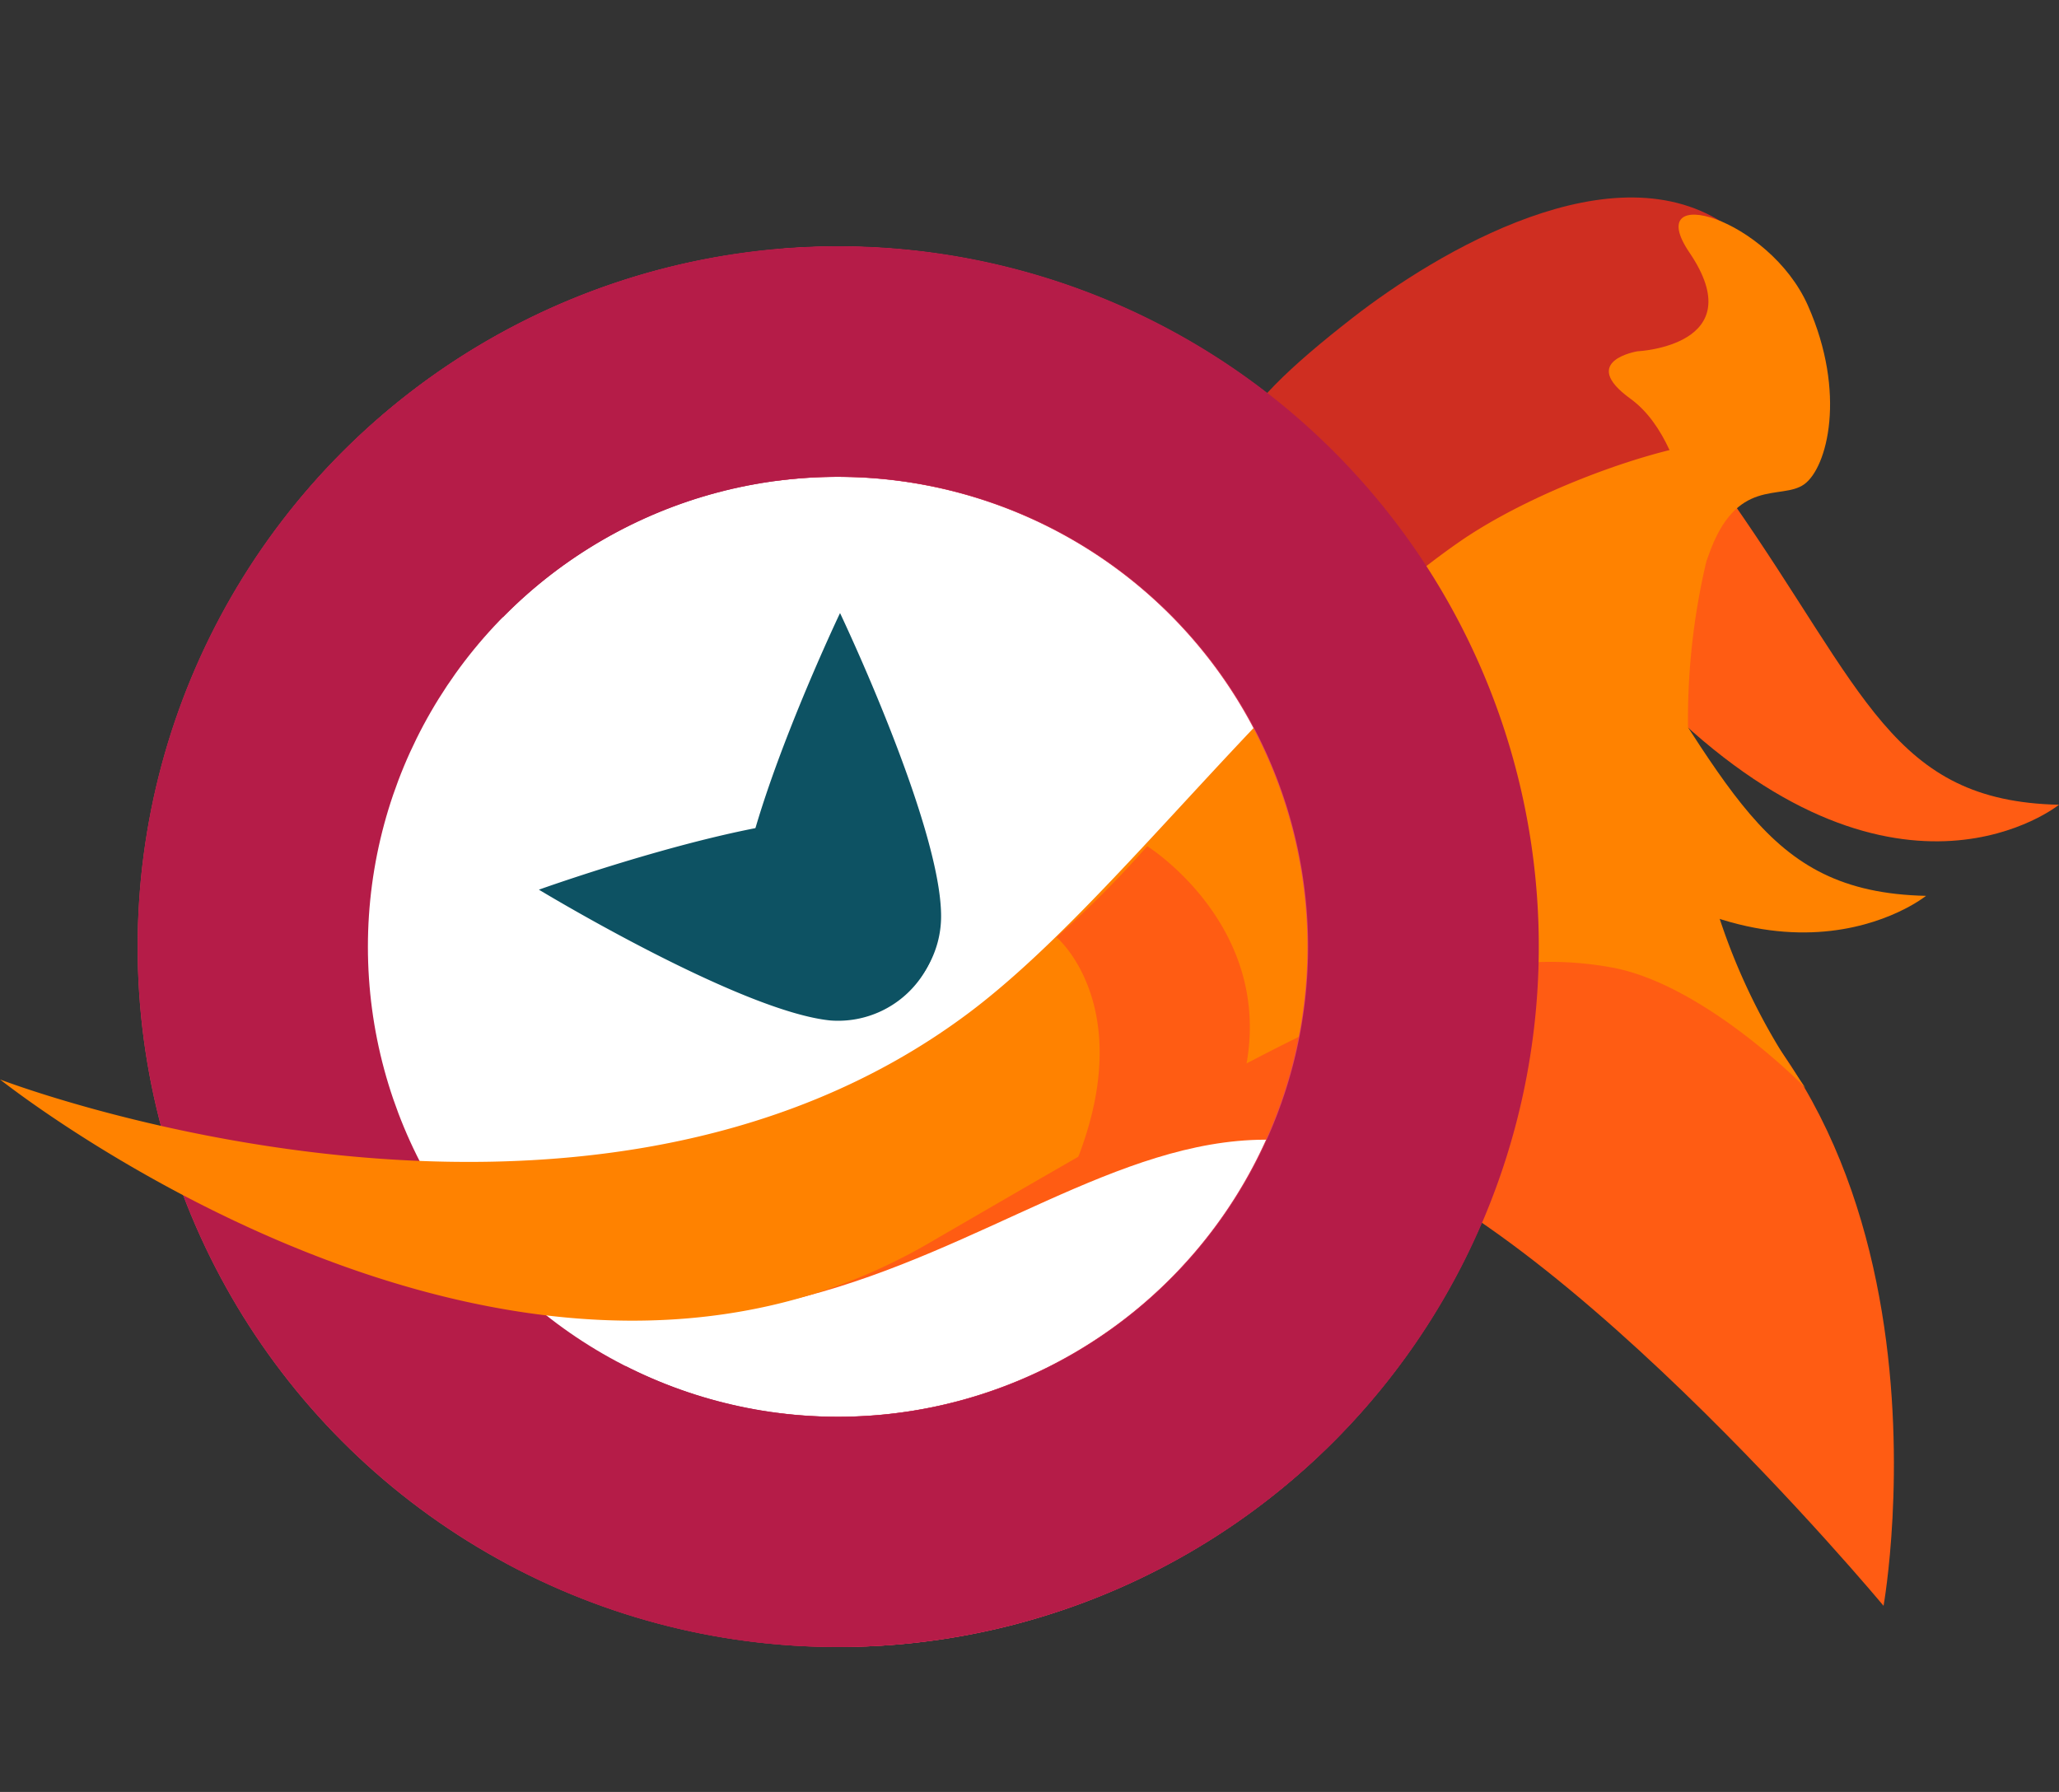 <svg xmlns="http://www.w3.org/2000/svg" width="107.98" height="93.982" viewBox="0 0 107.98 93.982"><rect x="0" y="0" width="107.98" height="93.982" fill="#333333" stroke="none"/><defs><style>.a{fill:none;}.b,.h{fill:#e64460;}.c{fill:#b51c48;}.c,.d,.e,.g,.h,.i{fill-rule:evenodd;}.d{fill:#ff5c13;}.e{fill:#ff8200;}.f{fill:#fff;}.g{fill:#cf2e21;}.i{fill:#0d5263;}</style></defs><path class="a" d="M0,0H101V93.981H0Z"/><g transform="translate(0 10.358)"><circle class="b" cx="36.724" cy="36.724" r="36.724" transform="translate(7.219 2.574)"/><path class="c" d="M770.89,474.338a36.726,36.726,0,1,1-19.622,32.5,36.682,36.682,0,0,1,19.622-32.5Z" transform="translate(-744.049 -467.542)"/><path class="d" d="M1027.737,506.967c7.048,10.082,8.438,15.789,17.188,15.981,0,0-8.264,6.676-20.36-4.88S1025.42,503.652,1027.737,506.967Z" transform="translate(-936.944 -491.099)"/><path class="e" d="M1002.9,523.983c7.049,10.082,8.438,15.789,17.187,15.981,0,0-8.264,6.677-20.36-4.88S1000.579,520.668,1002.9,523.983Z" transform="translate(-919.079 -503.337)"/><circle class="f" cx="24.649" cy="24.649" r="24.649" transform="translate(19.294 14.649)"/><path class="d" d="M765.652,592.066c30.106,20.7,42.269-3.679,57.989-.567,11.3,2.237,29.531,24.168,29.531,24.168s5.124-28.573-16.1-37.728c-8.4-3.623-10.435-3.295-35.488,17.152-9.955,8.125-36.1-3.137-35.932-3.025Z" transform="translate(-754.393 -541.804)"/><path class="g" d="M980.962,455.288c-5.987-4.25-15.323,1.355-19.743,4.8-6.5,5.064-8.84,8.323-4.063,12.245,8.078,6.632,38.82-6.386,23.805-17.044Z" transform="translate(-890.306 -453.761)"/><path class="e" d="M816.858,500.085c.846-2.027-9.295.761-14.784,4.575-9.276,6.444-17.924,18.855-25.706,24.691-20.329,15.249-50.81,3.493-50.81,3.493s26.742,21.341,48.708,8.589c20.3-11.783,27.473-15.938,35.756-14.473,4.914.869,10.223,6.33,10.223,6.33a33.034,33.034,0,0,1-6.114-17.437,36.024,36.024,0,0,1,2.727-15.769Z" transform="translate(-725.558 -486.588)"/><path class="e" d="M1031.233,474.9c1.459-4.238,3.818-2.918,5.033-3.783s2.239-4.775.2-9.377-8.764-6.541-6.215-2.782c3.324,4.9-2.726,5.181-2.726,5.181s-3.119.5-.363,2.49C1030.745,469.226,1030.5,477.022,1031.233,474.9Z" transform="translate(-941.653 -456.072)"/><path class="h" d="M870.7,463.065q1.575-.136,3.188-.137a36.728,36.728,0,0,1,10.158,72.023l-.109.031-.232.065-.144.04-.177.048-.1.028a36.523,36.523,0,0,1-5.869,1.047l-.237.022-.235.02-.235.018-.11.008-.174.012-.181.012-.12.007-.237.013-.106.006-.168.008-.2.009-.112,0-.18.007-.166.005-.161,0-.077,0-.169,0-.2,0h-.458q-1.611,0-3.188-.137V524.1a24.648,24.648,0,1,0,0-48.888V463.065Z" transform="translate(-829.947 -460.354)"/><path class="c" d="M779.3,484.129a36.733,36.733,0,1,1,28.852,59.436,36.534,36.534,0,0,1-17.431-4.4,29.721,29.721,0,0,0,6.308-10.328,24.652,24.652,0,1,0-6.445-39.279,16.989,16.989,0,0,0-11.283-5.43Z" transform="translate(-764.211 -467.542)"/><path class="i" d="M868.878,531.38s-5.3,11.127-5.3,15.9a5.3,5.3,0,1,0,10.6,0C874.177,542.507,868.878,531.38,868.878,531.38Z" transform="translate(-824.824 -509.585)"/><path class="i" d="M826.205,573.514s10.542,6.383,15.286,6.86a5.3,5.3,0,0,0,1.059-10.544c-4.745-.477-16.345,3.684-16.345,3.684Z" transform="translate(-797.944 -537.211)"/><path class="d" d="M923.978,591.345c3.167-8.07-1.087-11.651-1.087-11.651a55.037,55.037,0,0,0,4.754-4.777s6.921,4.33,5.064,12.1C932.709,587.013,923.377,592.879,923.978,591.345Z" transform="translate(-867.481 -540.897)"/></g></svg>